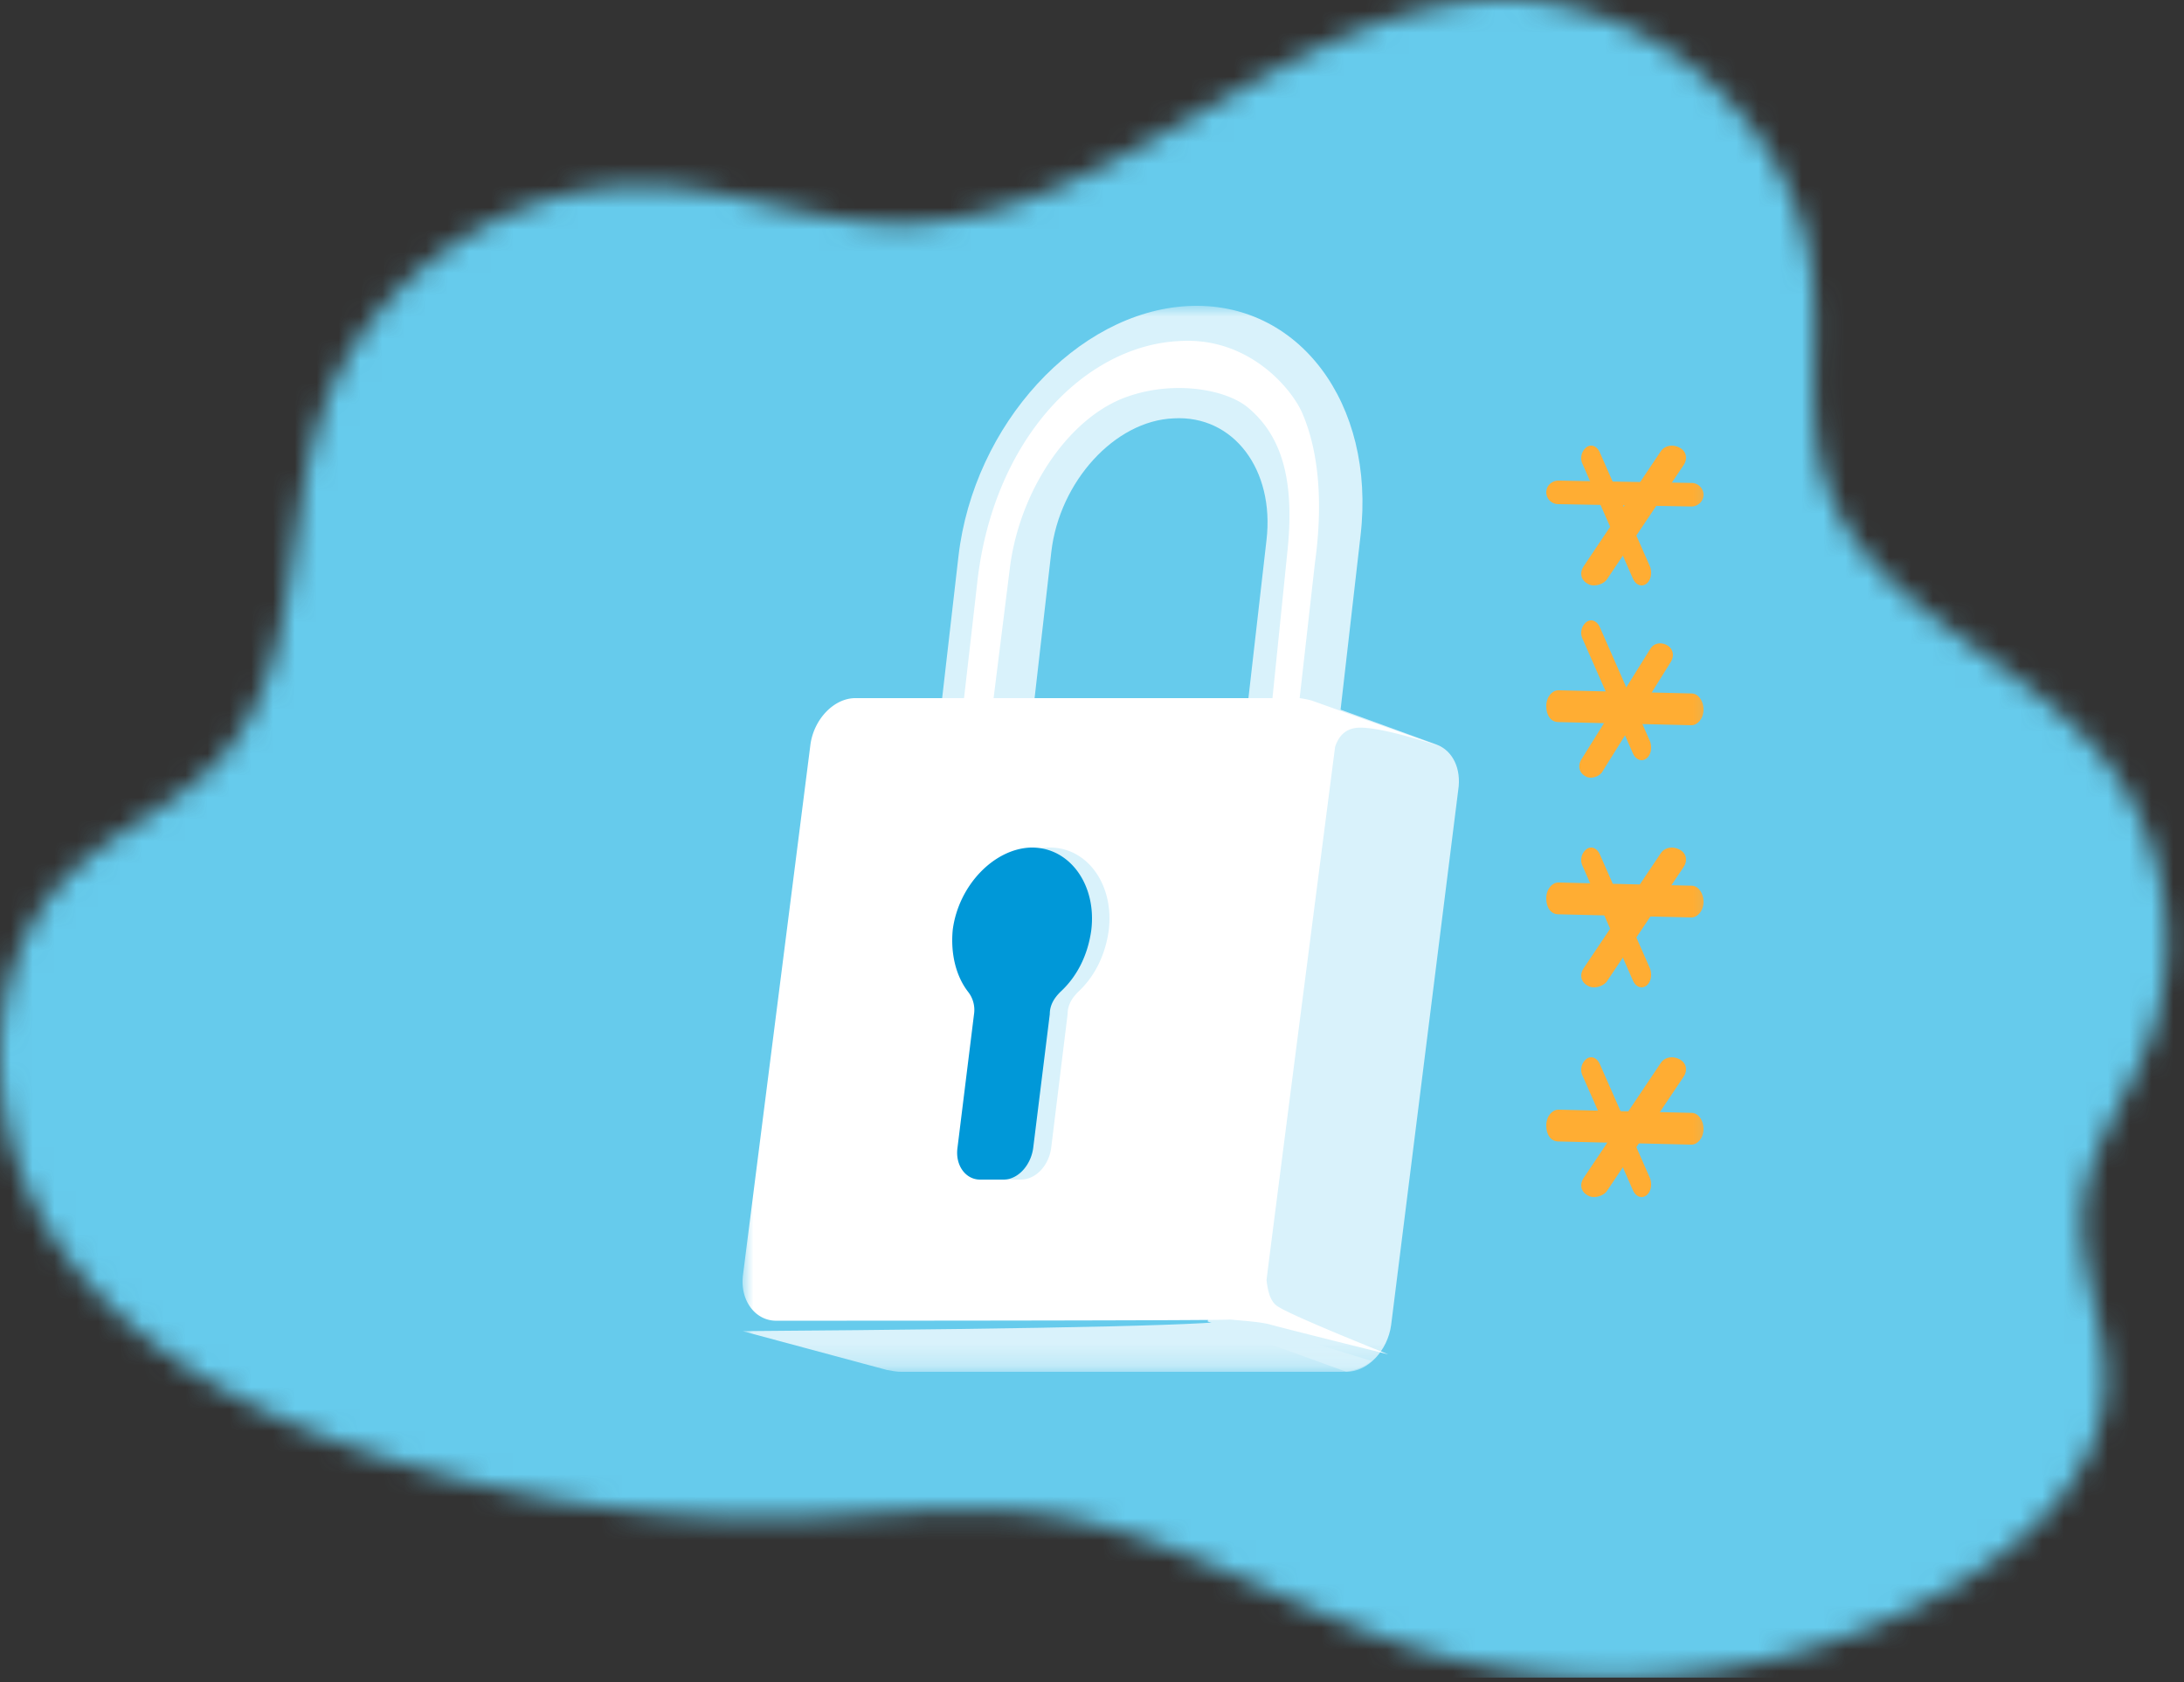 <svg xmlns="http://www.w3.org/2000/svg" xmlns:xlink="http://www.w3.org/1999/xlink" width="100" height="77" viewBox="0 0 100 77">
    <rect x="0" y="0" width="100" height="77" fill="#333333" stroke="none"/>
    <defs>
        <path id="a" d="M68.91 0l.206.002c6.78.111 13.058 5.75 13.84 12.484l.017.154c.337 3.198-.366 6.539.68 9.58l.06.167c2.016 5.506 8.77 7.652 12.508 12.213l.089.11c2.898 3.62 3.702 8.806 2.022 13.128l-.05.127c-.977 2.446-2.66 4.675-2.905 7.295l-.013.16c-.192 2.718 1.166 5.375 1.024 8.103l-.007.118c-.262 3.881-3.474 6.95-6.843 8.931l-.15.088c-4.706 2.73-10.152 4.14-15.594 4.14h-.215a30.582 30.582 0 0 1-8.89-1.369l-.28-.089c-4.858-1.566-9.314-4.276-14.256-5.558l-.18-.046c-3.483-.867-6.897-.647-10.336-.428l-.338.022c-1.579.1-3.163.192-4.763.173l-.267-.004c-5.698-.098-11.502-1.086-16.914-2.832l-.174-.057c-5.738-1.874-11.392-4.89-14.703-9.924l-.073-.112C.852 54.165 0 51.229 0 48.362v-.114c.024-3.135 1.07-6.179 3.331-8.353l.13-.123c2.044-1.901 4.781-2.997 6.65-5.074l.112-.125c3.62-4.168 2.732-10.557 4.566-15.788l.067-.186c2.24-6.106 8.713-10.403 15.224-10.077l.23.013c3.593.233 7.054 1.666 10.658 1.713h.3C51.168 10.175 58.946.016 68.891 0h.02z"/>
        <path id="c" d="M0 0h44.8v48.8H0z"/>
    </defs>
    <g fill="none" fill-rule="evenodd">
        <g>
            <mask id="b" fill="#fff">
                <use xlink:href="#a"/>
            </mask>
            <path fill="#66CBEC" d="M-7.2 76.8h112.8V-12H-7.2z" mask="url(#b)"/>
        </g>
        <g transform="translate(34 14)">
            <mask id="d" fill="#fff">
                <use xlink:href="#c"/>
            </mask>
            <path fill="#FFAD33" d="M38.69 12.719c-.31-.168-.372-.505-.185-.785l3.536-5.271c.185-.28.558-.336.868-.168.31.168.372.504.187.785l-3.537 5.271c-.185.224-.62.336-.868.168" mask="url(#d)"/>
            <path fill="#FFAD33" d="M41.384 12.723c-.218.164-.48.055-.61-.219l-2.313-5.26a.634.634 0 0 1 .175-.767c.218-.164.48-.055.61.22l2.312 5.259c.087.274.043.602-.174.767" mask="url(#d)"/>
            <path fill="#FFAD33" d="M38.572 21.522c-.276-.16-.332-.485-.166-.754l3.157-5.064c.166-.27.498-.323.775-.162.277.162.332.485.167.755l-3.158 5.064c-.165.215-.553.323-.775.161M36.8 8.54c0-.323.277-.539.554-.539l6.092.108c.332 0 .554.27.554.539 0 .323-.277.538-.554.538l-6.092-.107a.547.547 0 0 1-.554-.54" mask="url(#d)"/>
            <path fill="#FFAD33" d="M41.384 20.723c-.218.164-.48.055-.61-.219l-2.313-5.26a.633.633 0 0 1 .175-.766c.218-.165.48-.055.61.218l2.312 5.26c.087.274.043.603-.174.767" mask="url(#d)"/>
            <path fill="#FFAD33" d="M36.8 18.328c0-.437.276-.728.554-.728l6.092.145c.332 0 .554.365.554.728 0 .437-.278.727-.554.727l-6.092-.145c-.332 0-.554-.29-.554-.727M38.69 31.12c-.31-.169-.372-.505-.185-.786l3.536-5.272c.185-.28.558-.335.868-.167.31.167.372.504.187.785l-3.537 5.271c-.185.224-.62.336-.868.168" mask="url(#d)"/>
            <path fill="#FFAD33" d="M41.384 31.123c-.218.164-.48.055-.61-.22l-2.313-5.26a.633.633 0 0 1 .175-.765c.218-.165.48-.055.61.218l2.312 5.26c.087.274.043.603-.174.767" mask="url(#d)"/>
            <path fill="#FFAD33" d="M36.8 27.127c0-.437.276-.727.554-.727l6.092.146c.332 0 .554.363.554.727 0 .436-.278.727-.554.727l-6.092-.145c-.332 0-.554-.291-.554-.728M38.69 40.719c-.31-.168-.372-.505-.185-.785l3.536-5.271c.185-.28.558-.336.868-.168.31.168.372.504.187.785l-3.537 5.27c-.185.225-.62.337-.868.169" mask="url(#d)"/>
            <path fill="#FFAD33" d="M41.384 40.723c-.218.164-.48.055-.61-.22l-2.313-5.259a.634.634 0 0 1 .175-.766c.218-.165.48-.055.61.219l2.312 5.258c.087.275.043.603-.174.768" mask="url(#d)"/>
            <path fill="#FFAD33" d="M36.8 37.527c0-.436.276-.727.554-.727l6.092.146c.332 0 .554.363.554.727 0 .436-.278.727-.554.727l-6.092-.145c-.332 0-.554-.291-.554-.728" mask="url(#d)"/>
            <path fill="#D9F2FB" d="M23.99 10.722l-1.292 11.3-9.853.535 1.293-11.3c.376-3.213 2.907-5.997 5.599-6.105 2.746-.16 4.63 2.356 4.253 5.57m3.392 7.766l.915-7.98c.7-6.052-2.853-10.765-7.914-10.497-5.06.268-9.799 5.41-10.498 11.46L8 27.86l16.098-.857-2.8 19.493 6.353 2.304c.97 0 1.885-.964 2.046-2.142l3.07-24.475c.16-1.018-.27-1.82-.97-2.089l-4.415-1.606z" mask="url(#d)"/>
            <path fill="#D9F2FB" d="M22.617 46.4c-.253.248-7.792.427-22.617.538l6.617 1.779c.217.041.434.083.651.083h20.177c.488 0 .976-.207 1.355-.497L22.617 46.4z" mask="url(#d)"/>
            <path fill="#FFF" d="M12.251 11.91c.487-3.61 2.814-6.954 5.519-7.802 2.11-.69 4.437-.266 5.41.583 1.624 1.38 2.057 3.504 1.786 6.37l-.703 6.899H11.494l.757-6.05zm11.741 32.693c0-.106 3.139-24.414 3.139-24.414.108-.319.324-.743.865-.85.92-.211 4.004.85 4.004.85l-5.952-2.123a4.569 4.569 0 0 0-.54-.106l.702-6.21c.38-2.76.163-5.042-.54-6.74-.433-1.115-2.435-3.61-5.682-3.397-4.328.213-8.548 4.511-9.252 11.145l-.595 5.202H5.163c-.974 0-1.893.955-2.055 2.123L.023 44.338c-.162 1.167.541 2.123 1.515 2.123 0 0 20.669 0 20.777-.054.595.054 1.353.107 1.785.213.758.213 5.465 1.38 5.465 1.38s-4.274-1.698-5.031-2.176c-.38-.212-.487-.743-.542-1.22z" mask="url(#d)"/>
            <path fill="#D9F2FB" d="M14.077 24.8c1.72 0 2.955 1.719 2.686 3.813-.161 1.128-.645 2.095-1.396 2.793-.269.269-.484.59-.484 1.021l-.752 6.123c-.108.805-.699 1.45-1.397 1.45h-1.075c-.645 0-1.128-.645-1.02-1.45l.752-6.123a1.348 1.348 0 0 0-.27-1.02c-.537-.7-.805-1.72-.697-2.848.268-2.04 1.88-3.705 3.545-3.759h.108z" mask="url(#d)"/>
            <path fill="#0098D8" d="M13.254 24.8c1.733 0 2.98 1.719 2.709 3.813-.163 1.128-.65 2.095-1.409 2.793-.27.268-.487.591-.487 1.02l-.759 6.124c-.108.805-.704 1.45-1.355 1.45H10.87c-.65 0-1.138-.645-1.03-1.45l.758-6.123a1.337 1.337 0 0 0-.27-1.021c-.542-.698-.813-1.718-.704-2.846.27-2.041 1.896-3.706 3.576-3.76h.054z" mask="url(#d)"/>
        </g>
    </g>
</svg>
